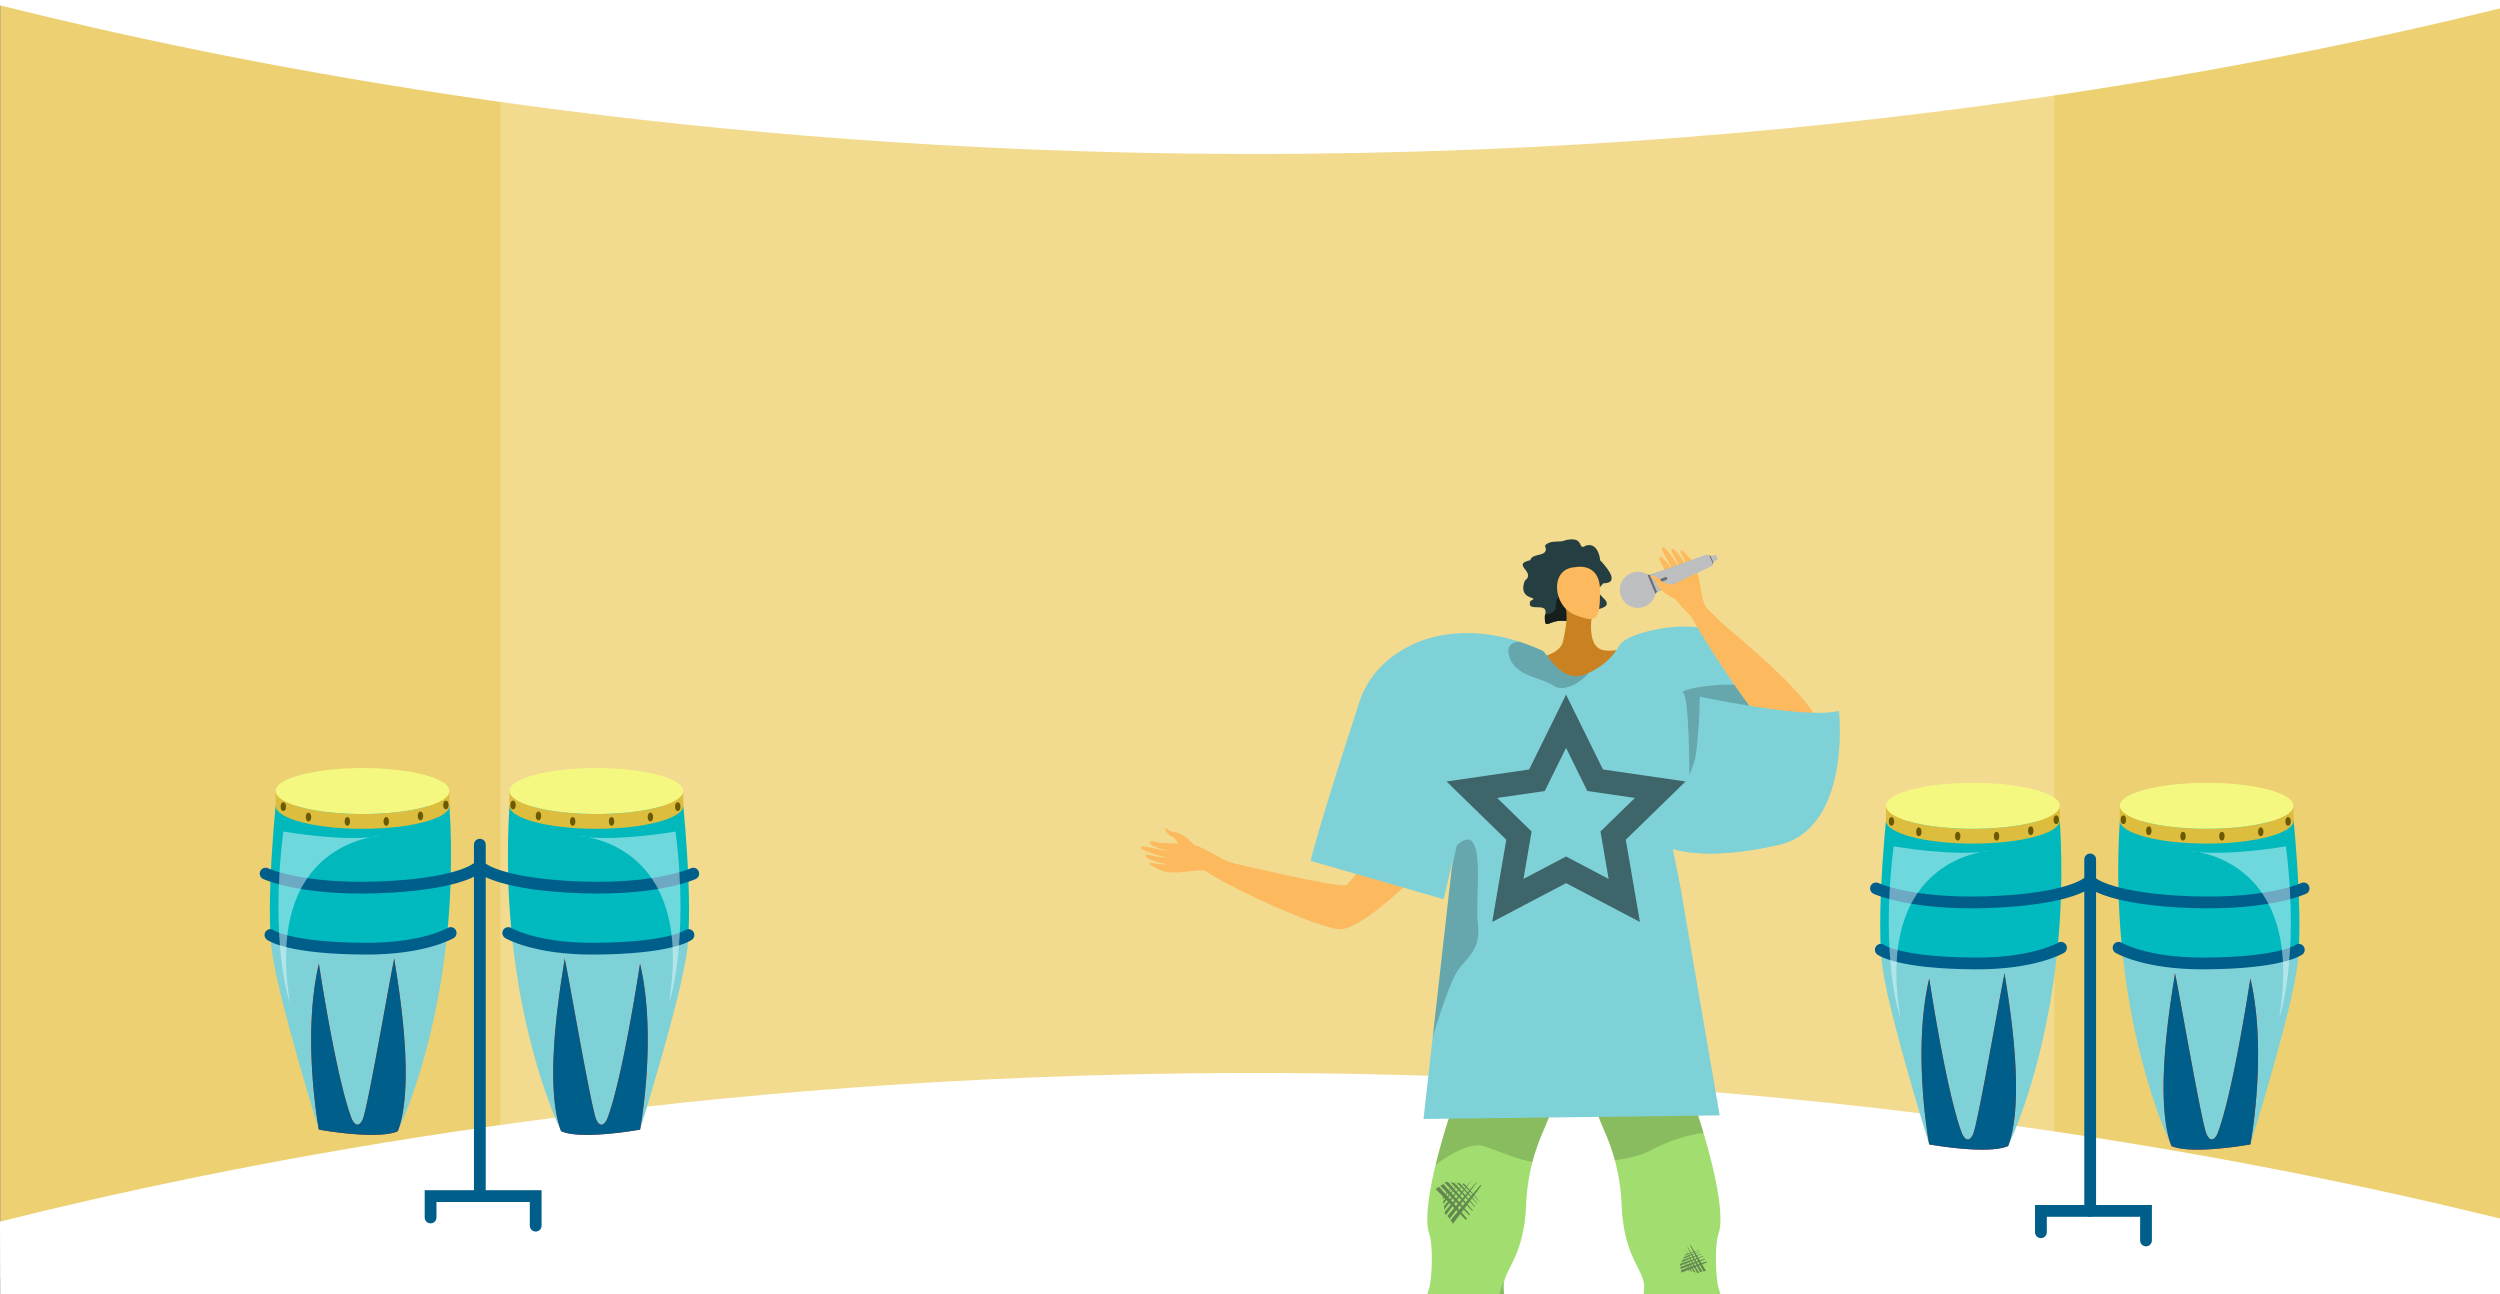 <svg xmlns="http://www.w3.org/2000/svg" xmlns:xlink="http://www.w3.org/1999/xlink" width="1366" height="707.29" viewBox="0 0 1366 707.29"><rect x="0" y="0" width="1366" height="707.29" fill="#808080" stroke="none"/><defs><style>.a,.ad,.o{fill:none;}.b{clip-path:url(#a);}.c{fill:#f7d45e;}.d{fill:#ffe182;}.e{fill:#c2c2c2;}.e,.p{opacity:0.2;}.f{fill:#fff;}.g{fill:#fcb95d;}.g,.h,.i,.j,.k,.l,.m,.n,.o,.p,.t,.u{fill-rule:evenodd;}.h{fill:#a1dd6f;}.i,.s{opacity:0.15;}.j{fill:#243e41;}.k{fill:#171f1c;}.l{fill:#c98121;}.m{fill:#f7805c;}.ab,.n{fill:#7fd1d8;}.o{stroke:#3e6569;stroke-width:12.871px;}.ad,.o{stroke-miterlimit:10;}.q{opacity:0.5;}.r{fill:#243330;}.t,.v{fill:#d1d3d4;}.u{fill:#36a5ad;}.w{fill:#bcbec0;}.x{fill:#6d6e71;}.y{fill:#e6e7e8;}.z{fill:#01b8bc;}.aa{fill:#01babf;}.ac{fill:#e5291e;}.ad{stroke:#005e8b;stroke-linecap:round;stroke-width:6.431px;}.ae{fill:#dcbd3e;}.af{fill:#f5f880;}.ag{fill:#005e8b;}.ah{fill:#e9feff;opacity:0.47;}.ai{fill:#6b5a00;}</style><clipPath id="a"><rect class="a" width="1366" height="707.29"/></clipPath></defs><g class="b"><path class="c" d="M1366-40.651V717.813l-242.228-67.586-32.991-6.263,1.636-558.092,29.006-38.07Z"/><path class="c" d="M316.3,67.619,300.245,623.99.2,698.388V-51.665L299.045,41.906Z"/><path class="d" d="M697.978,31.219H273.37V648.6h849.165V31.219Z"/><path class="e" d="M1122.535,47.4V31.219H273.37v2.648L.2-51.665V698.388L273.37,630.654V648.6h841.85l8.552,1.623L1366,717.813V-40.651Z"/><path class="f" d="M0,2.928C121.657,33.308,335.7,76.816,615,83.3c352.972,8.194,622.429-47.1,751-78.7V-57.852H0Z"/><path class="f" d="M0,667.477C121.657,637.1,335.7,593.589,615,587.1c352.972-8.194,622.429,47.1,751,78.7v48.779L.2,717.421Z"/><path class="g" d="M769.971,481.977c-.957.664-26.6,25.922-37.775,25.745s-64.028-24-75.742-33.519c0,0,15.551-2.088,16.6-2.444s57.434,13.551,62.575,11.9c1.754-.563,10.5-16.241,28.118-22.919S769.971,481.977,769.971,481.977Z"/><path class="g" d="M668.168,469.52c-1.071-.38-12.511-8.007-18.576-8.369s-15.107-.189-18.265-1.114c-3.715-1.089-4.575.757-.277,2.519,2.794,1.145,8.494,2.846,9.742,2.842.6,0-3.354-.443-7.67-1.306-4.59-.918-9.579-2.233-9.768-1.222-.368,1.96,12.888,5.61,15.207,5.794a47.392,47.392,0,0,1-6.116-.582c-2.767-.453-5.958-1.483-6.55-.747-.934,1.159,6.126,4.142,11.894,4.814.108.223-1.73.68-8.539-.685-.684-.137-2.4.321-.131,1.467,4.77,2.413,6.677,3.885,13.457,3.781,6.612-.1,13.839-2.168,18.661-.46Z"/><path class="g" d="M652.53,461.727s-5.355-6.346-11.135-7.13c-3.436-.465-3.4-1.529-3.989-1.814-1.969-.944.062,3.376,3,4.354,2.389.8,3.886,5.688,5.341,6.665s5.762,2.68,6.794,1.94S652.53,461.727,652.53,461.727Z"/><path class="g" d="M668.168,469.52s2.459,1.534,10.87,3.4-3.9,4.573-3.9,4.573l-16.215-3.389Z"/><path class="g" d="M917.787,770.2s-1.16,16.283-2.9,21.57,11.055,3.643,11.62,3.843,10.465-6.326,10.465-6.326-6.338-1.929-4.265-22.071S917.787,770.2,917.787,770.2Z"/><path class="g" d="M806.032,771.514s1.16,16.282,2.9,21.569-11.056,3.643-11.62,3.844-10.466-6.326-10.466-6.326,6.339-1.929,4.266-22.071S806.032,771.514,806.032,771.514Z"/><path class="h" d="M847.408,606.924c-1.317,6.172-6.468,14.169-10.068,27.894a113.672,113.672,0,0,0-3.5,23.97c-1.134,25.667-10.1,33.354-11.942,41.407a12.3,12.3,0,0,0-.289,3.854c2.008,23.378-9.237,69.21-9.237,69.21s-2.4.2-5.806.317c-8.137.268-22.067-.014-23.208-4.932-1.628-6.982-7.955-24.561-7.955-34.256s4.192-26.71,5.559-30.839,2.262-22.877,0-29.338c-2.578-7.377-.162-22.758,3.467-37.793,4.206-17.417,10.054-34.362,11.682-37.829,0,0,29.162-12.52,35.411-10.11S849.353,597.814,847.408,606.924Z"/><path class="h" d="M944.526,734.388c0,9.7-6.327,27.274-7.955,34.256s-29.014,4.615-29.014,4.615-11.245-45.832-9.237-69.21c.853-9.955-10.913-15.6-12.231-45.261a112.923,112.923,0,0,0-3.748-24.921c-3.587-13.147-8.526-20.919-9.815-26.943-1.945-9.11,9.632-16.029,15.881-18.445s35.412,10.11,35.412,10.11a210.894,210.894,0,0,1,6.947,20.383c5.615,18.784,11.815,44.9,8.2,55.239-2.262,6.461-1.367,25.216,0,29.338S944.526,724.693,944.526,734.388Z"/><path class="i" d="M847.408,606.924c-1.317,6.172-6.468,14.169-10.068,27.894-7.2-.93-16.515-5.052-25.823-8.356-7.792-2.762-19.171,4.15-27.083,9.956,4.206-17.417,10.054-34.362,11.682-37.829,0,0,29.162-12.52,35.411-10.11S849.353,597.814,847.408,606.924Z"/><path class="i" d="M930.766,618.972a87.42,87.42,0,0,0-28.564,9.477c-5.946,3.128-12.872,4.692-19.861,5.418-3.587-13.147-8.526-20.919-9.815-26.943-1.945-9.11,9.632-16.029,15.881-18.445s35.412,10.11,35.412,10.11A210.894,210.894,0,0,1,930.766,618.972Z"/><path class="j" d="M875.983,318.7c-3.7,4.836-4.716,2.945,1.317,9.361,2.718,4.166-3.734,4.226-8.319,6.428a8.765,8.765,0,0,0-2.6,1.772c-2.274,1.963-6.811,2.382-11.12,3.016-9.169-1.1-11.4,6.177-11.133-3.016.036-.12.084-.24.108-.359,2.251-7.769-10.641-.647-8.008-7.554,6.021-2.729-7.374.264-3.016-11.12,6.416-4.788-7.841-8.75,3.016-11.132.706-4.274,10.8-1.425,7.9-7.9,2.9-3.483,8.368-1.484,11.133-3.016,11.048-2.49,6.416,5.925,11.12,3.016,6.237-2.107,7.865,5.938,7.913,7.9C877.875,309.949,885.524,318.7,875.983,318.7Z"/><path class="k" d="M868.981,334.488a8.765,8.765,0,0,0-2.6,1.772c-2.274,1.963-6.811,2.382-11.12,3.016-9.169-1.1-11.4,6.177-11.133-3.016.036-.12.084-.24.108-.359,3.005-.563,5.759-1.66,5.758-4.034,0-10.72,12.7-11.93,12.7-11.93s3.451,7.285,3.666,8.075C866.467,328.419,867.7,331.448,868.981,334.488Z"/><path class="l" d="M823.213,361.875s28.362-.4,30.793-11.345,2.836-16.907,0-23.242,16.206,7.035,16.206,7.035-2.026,8.509,0,14.992,6.483,6.613,13.371,5.94,0,21.206,0,21.206-24.674,2.676-26.518,3.566-27.37.325-28.585,0S823.213,361.875,823.213,361.875Z"/><path class="m" d="M814.666,531.893c1.153.087,6.648-2.227,15.436,3.348s17.772,14.288,24.421,12.948,2.2-8.92-1.651-10.584c-3.463-1.5-10-3.447-8.585-5.932s4.5-2.2,7.607.009,5.588.081,4.522-1.159-8.773-5.663-10.632-6.036c-1.375-.275-7.625,1.608-10.907.814s-16.326-5.12-16.326-5.12Z"/><path class="g" d="M860.488,309.929s13.776-3.231,13.776,12.81-1.621,18.068-13.776,13.206S846.712,310.656,860.488,309.929Z"/><path class="n" d="M928.814,491.784l-.7-.959A10.411,10.411,0,0,1,928.814,491.784Z"/><path class="n" d="M913.934,463.749l4.706,23.673,5.242,30.48,15.754,91.552L777.8,611.412l5.051-44.789,2.727-24.181,1.867-16.508,5.869-52.039.437-3.854-4.939,21.306-72.683-20.985s3.988-17.682,26.9-87.491c8.476-25.843,42.387-46.649,87.078-32.255a117.2,117.2,0,0,1,12.767,4.96c2.2,1,10.6,18.9,24.2,12.6.289-.134.577-.268.859-.409,12.415-5.989,15.254-12.823,17.29-15.627,0-.007.007-.014.014-.021.071-.085.134-.169.2-.254,1.43-1.8,4.911-3.713,9.673-5.333,8.582-2.924,21.349-5.066,32.361-3.784,5.595.641,10.738,2.163,14.655,4.911,10.964,7.7,21.123,21.327,27.331,39.942q.57,1.7,1.092,3.452c.176.543.352,1.092.535,1.642,1.571,4.847,3.164,9.815,4.749,14.817,1.62,5.115,3.227,10.266,4.8,15.374,3.1,10.047,6.074,19.9,8.7,28.936a35.019,35.019,0,0,1-17.629,9.815C931.548,470.794,913.934,463.749,913.934,463.749Z"/><path class="o" d="M855.688,394.1l15.9,32.225,35.562,5.168-25.733,25.084L887.5,492l-31.808-16.722L823.881,492l6.075-35.419L804.222,431.5l35.562-5.168Z"/><path class="p" d="M797.264,529.231c-4.4,5.5-11.153,26.626-14.416,37.392l10.463-92.728,2.713-12.056c16.91-15.169,9.7,29.1,11.435,42.528S803.232,521.77,797.264,529.231Z"/><path class="p" d="M867.932,367.765c-4.023,5.214-13.436,10.576-18.84,7.039-7.976-5.214-22.236-5.221-24.723-17.4-.987-4.819,1.895-6.51,5.735-6.785a117.2,117.2,0,0,1,12.767,4.96c2.2,1,10.6,18.9,24.2,12.6C867.362,368.04,867.65,367.906,867.932,367.765Z"/><path class="m" d="M928.814,491.784l-.7-.959A10.411,10.411,0,0,1,928.814,491.784Z"/><g class="q"><path class="r" d="M808.908,647.5l-.614.72-5.868,6.883-9.823,11.52q.408.606.776,1.253c.158.278.309.56.457.843l8.428-11.288,7.161-9.632Z"/><path class="r" d="M806.538,646.069l-2.217,2.6-4.685,5.493-8.782,10.295a14.97,14.97,0,0,1,1.255,1.474l7.4-9.909,6.415-8.627.864-1.17Z"/><path class="r" d="M790.128,663.763c2.64-3.531,13.015-17.415,14.215-19.123l-.019-.013L789.5,662.005l.01,1.244Q789.825,663.5,790.128,663.763Z"/><path class="r" d="M801.027,644.914c-.244.435-11.926,16.051-11.926,16.051l-.019-2.056Z"/><path class="r" d="M798.092,645.141c-.2.347-9.524,12.818-9.524,12.818l-.018-1.641Z"/><path class="r" d="M795.974,645.08c-.155.277-7.609,10.239-7.609,10.239l-.016-1.31Z"/><path class="r" d="M801.55,665.824l-15.228-17.366q-.948.621-1.922,1.2c4.43,4.539,10.943,11.208,16.574,16.957Q801.26,666.22,801.55,665.824Z"/><path class="r" d="M803.2,663.551l-14.625-16.679q-.761.574-1.548,1.111c3.72,3.811,10.423,10.677,15.766,16.128C802.932,663.925,803.067,663.738,803.2,663.551Z"/><path class="r" d="M804.775,661.358l-13.451-15.34-1.284-.315q-.33.279-.666.547c2.566,2.63,10,10.246,15.135,15.483Z"/><path class="r" d="M806.139,659.382,794.8,646.449l-2.29-.563s8.465,8.679,13.453,13.76C806.02,659.558,806.079,659.47,806.139,659.382Z"/><path class="r" d="M807.326,657.565l-9.6-10.949-1.831-.449s7.441,7.629,11.319,11.575C807.251,657.683,807.289,657.624,807.326,657.565Z"/><path class="r" d="M808.372,656.248l-8.054-9.185-1.465-.359s6.458,6.621,9.425,9.636C808.309,656.309,808.34,656.278,808.372,656.248Z"/></g><g class="q"><path class="r" d="M923.428,680.476l.273.535,2.61,5.113,4.367,8.559c.3-.061.61-.112.923-.151q.3-.036.6-.063l-4.57-7.684-3.907-6.539C923.629,680.323,923.529,680.4,923.428,680.476Z"/><path class="r" d="M922.011,681.517l.986,1.932,2.082,4.082,3.9,7.65a9.538,9.538,0,0,1,1.169-.377l-4.011-6.746-3.5-5.858q-.254-.42-.476-.791Z"/><path class="r" d="M928.4,695.438c-1.429-2.406-7.048-11.863-7.758-12.981l-.011.008,6.585,12.916.732.3Q928.167,695.551,928.4,695.438Z"/><path class="r" d="M919.995,684.467c.2.249,6.512,10.893,6.512,10.893l-1.21-.488Z"/><path class="r" d="M919.414,686.243c.157.2,5.2,8.7,5.2,8.7l-.966-.388Z"/><path class="r" d="M918.864,687.47c.125.159,4.154,6.95,4.154,6.95l-.772-.309Z"/><path class="r" d="M932.381,689.242,918.5,693.95q.133.707.239,1.42c3.737-1.495,9.23-3.693,13.969-5.6Q932.544,689.508,932.381,689.242Z"/><path class="r" d="M931.45,687.721l-13.333,4.521c.1.391.193.783.276,1.178,3.138-1.255,8.792-3.517,13.287-5.324Z"/><path class="r" d="M930.547,686.266l-12.263,4.159-.5.676c.056.174.108.348.159.523,2.165-.865,8.437-3.372,12.756-5.111Z"/><path class="r" d="M929.719,684.986l-10.338,3.506-.887,1.206s7.146-2.853,11.337-4.543C929.794,685.1,929.756,685.043,929.719,684.986Z"/><path class="r" d="M928.943,683.849l-8.753,2.968-.708.964s6.281-2.508,9.537-3.823Z"/><path class="r" d="M928.424,682.915l-7.342,2.491-.567.771s5.452-2.177,7.941-3.184C928.445,682.967,928.434,682.941,928.424,682.915Z"/></g><path class="s" d="M821.614,704.049c2.008,23.378-9.237,69.21-9.237,69.21s-2.4.2-5.806.317c.05-.486-5.776-.44-5.451-.894,13.428-18.775,15.417-52.719,17.282-61.422.43-2.005,1.486-8.106,3.5-11.065A12.3,12.3,0,0,0,821.614,704.049Z"/><path class="t" d="M971.828,808.184c-6,.8-18.15-.112-26.985-.605h-.007c-.282-.022-.542-.036-.81-.05-4.608-.246-8.187-.359-9.286-.007-.12.042-.268.078-.444.12-.437.106-1.043.225-1.783.338-6.665,1.036-23.878,2.065-24.089-3.107a12.677,12.677,0,0,1,.282-2.966c.042-.212.084-.423.141-.634.007-.014.007-.021.014-.036.063-.281.134-.57.218-.859.007-.007.007-.007.007-.014,1.522-5.341,5.207-10.984,6.024-10.5,10.935,6.51,21.631-1.191,23.836-2.945.275-.219.416-.346.416-.346s.415.029,1.2.106c.43.049.98.113,1.628.19.352.043.733.092,1.148.148.141.021.282.035.423.064q.507.063,1.078.148c.183.028.367.056.564.091h.007q1.554.243,3.466.6c.8.148,1.628.31,2.509.493,1.324.268,2.747.585,4.255.937.141.043.289.092.43.141.754.233,1.494.493,2.219.761a46.2,46.2,0,0,1,6.94,3.227l.007.007C975.471,799.342,979.233,807.2,971.828,808.184Z"/><path class="u" d="M965.24,793.487a14.356,14.356,0,0,0-10.293,10.463s-4.707-.867-10.04-1.649c-.458-.063-.93-.126-1.4-.19-.852-.12-1.719-.239-2.578-.345-.74-.092-1.473-.176-2.184-.254-3.96-.423-7.384-.578-8.5-.049-3.015,1.423-21.743,4.981-21.538.444a2.223,2.223,0,0,1,.141-.634c.007-.014.007-.021.014-.036a5.3,5.3,0,0,0,.218-.859c.007-.007.007-.007.007-.014,1.522-5.341,5.207-10.984,6.024-10.5,10.935,6.51,21.631-1.191,23.836-2.945.275-.219.416-.346.416-.346s.415.029,1.2.106c.43.049.98.113,1.628.19.352.043.733.092,1.148.148.141.021.282.035.423.064q.507.063,1.078.148c.183.028.367.056.564.091h.007q1.554.243,3.466.6c.8.148,1.628.31,2.509.493,1.324.268,2.747.585,4.255.937.141.043.289.092.43.141.754.233,1.494.493,2.219.761a46.2,46.2,0,0,1,6.94,3.227Z"/><path class="v" d="M944.843,787.231c-.2.19-.493.465-.845.824a20.938,20.938,0,0,0-3.312,4.234,9.926,9.926,0,0,0-.768,1.649c-.077.219-.141.444-.2.669l-2.05-.5a10.736,10.736,0,0,1,1.071-2.663v-.007a15.767,15.767,0,0,1,.993-1.585,23.45,23.45,0,0,1,2.459-2.981c.352.043.733.092,1.148.148.141.021.282.035.423.064Q944.272,787.146,944.843,787.231Z"/><path class="v" d="M951.389,788.414c-1.177,1.106-4.2,4.192-4.925,7.194l-2.058-.5c.684-2.819,2.91-5.545,4.474-7.187C949.676,788.069,950.508,788.231,951.389,788.414Z"/><path class="v" d="M958.293,790.253c-1.374,1.367-3.8,4.073-4.438,6.722l-2.051-.5c.648-2.706,2.727-5.327,4.27-6.983C956.828,789.725,957.568,789.985,958.293,790.253Z"/><path class="w" d="M940.926,801.766a8.718,8.718,0,0,1-1.663,1.071,12.075,12.075,0,0,0-4.967,4.805c-1.247,2.17-1.635,4.354-1.2,5.5l-1.318.5c-.521-1.367-.267-3.495.733-5.665a13.623,13.623,0,0,1,6.116-6.4c.035-.021.077-.043.113-.064,3.508-1.825,2.931-3.917,1.176-7.574-.1-.211-.2-.43-.317-.655-.2-.4-.394-.81-.585-1.219-.1-.211-.19-.423-.274-.627a4.972,4.972,0,0,1-.212-3.8,3.256,3.256,0,0,1,.416-.711c.275-.219.416-.346.416-.346s.415.029,1.2.106l.191.557a1.787,1.787,0,0,0-.944.965,2.826,2.826,0,0,0-.078,1.649,6.963,6.963,0,0,0,.55,1.613q.2.412.4.824c.064.127.12.254.183.374C942.441,795.883,944.061,799.2,940.926,801.766Z"/><path class="w" d="M948.556,794.861a26.448,26.448,0,0,1-1.8,3.572,19.078,19.078,0,0,0-1.853,3.868,6.079,6.079,0,0,0,.556,4.939l-.62.339h-.007l-.613.331c-.07-.127-.134-.254-.2-.381a7.337,7.337,0,0,1-.522-5.418,19.5,19.5,0,0,1,2.03-4.375,24.111,24.111,0,0,0,1.705-3.375,3.8,3.8,0,0,0,.239-1.17,4.316,4.316,0,0,0-.824-2.607A9.88,9.88,0,0,0,944,788.055c-.339-.226-.557-.352-.571-.359l.338-.613q.507.063,1.078.148c.183.028.367.056.564.091h.007a11.376,11.376,0,0,1,2.149,2.086,6.8,6.8,0,0,1,1.092,2.029A5.048,5.048,0,0,1,948.556,794.861Z"/><path class="t" d="M752.619,810.595c6,.8,18.149-.113,26.985-.606h.007c.282-.021.542-.035.81-.049,4.608-.247,8.187-.36,9.286-.007.12.042.268.077.444.12.437.105,1.043.225,1.783.338,6.665,1.035,23.878,2.064,24.089-3.107a12.741,12.741,0,0,0-.282-2.967c-.042-.211-.084-.422-.141-.634-.007-.014-.007-.021-.014-.035-.063-.282-.134-.571-.218-.86-.007-.007-.007-.007-.007-.014-1.522-5.34-5.207-10.984-6.024-10.5-10.935,6.51-21.631-1.19-23.836-2.945-.275-.218-.416-.345-.416-.345s-.415.028-1.2.106c-.43.049-.98.112-1.628.19-.352.042-.733.091-1.148.148-.141.021-.282.035-.423.063-.338.042-.7.092-1.078.148-.183.028-.367.057-.564.092h-.007c-1.036.162-2.191.359-3.466.6-.8.148-1.628.31-2.509.493-1.324.268-2.747.585-4.255.937-.141.042-.289.092-.43.141-.754.232-1.494.493-2.219.761a46.19,46.19,0,0,0-6.94,3.227l-.008.007C748.976,801.753,745.214,809.609,752.619,810.595Z"/><path class="u" d="M759.206,795.9A14.356,14.356,0,0,1,769.5,806.361s4.707-.867,10.04-1.649c.458-.064.93-.127,1.4-.19.853-.12,1.72-.24,2.579-.346.74-.091,1.473-.176,2.184-.253,3.96-.423,7.384-.578,8.5-.05,3.016,1.424,21.743,4.982,21.539.444a2.239,2.239,0,0,0-.141-.634c-.007-.014-.007-.021-.014-.035a5.238,5.238,0,0,1-.218-.86c-.007-.007-.007-.007-.007-.014-1.522-5.34-5.207-10.984-6.024-10.5-10.935,6.51-21.631-1.19-23.836-2.945-.275-.218-.416-.345-.416-.345s-.415.028-1.2.106c-.43.049-.98.112-1.628.19-.352.042-.733.091-1.148.148-.141.021-.282.035-.423.063-.338.042-.7.092-1.078.148-.183.028-.367.057-.564.092h-.007c-1.036.162-2.191.359-3.466.6-.8.148-1.628.31-2.509.493-1.324.268-2.747.585-4.255.937-.141.042-.289.092-.43.141-.754.232-1.494.493-2.219.761a46.19,46.19,0,0,0-6.94,3.227Z"/><path class="v" d="M779.6,789.641c.2.19.493.465.845.825a20.936,20.936,0,0,1,3.312,4.234,9.972,9.972,0,0,1,.768,1.649c.077.218.141.444.2.669l2.05-.5a10.759,10.759,0,0,0-1.071-2.664v-.007a15.889,15.889,0,0,0-.993-1.585,23.5,23.5,0,0,0-2.459-2.98c-.352.042-.733.091-1.148.148-.141.021-.282.035-.423.063C780.344,789.535,779.984,789.585,779.6,789.641Z"/><path class="v" d="M773.058,790.825c1.177,1.106,4.2,4.192,4.925,7.194l2.058-.5c-.684-2.818-2.91-5.545-4.474-7.186C774.77,790.48,773.939,790.642,773.058,790.825Z"/><path class="v" d="M766.154,792.664c1.373,1.367,3.8,4.072,4.438,6.721l2.051-.5c-.649-2.705-2.727-5.326-4.27-6.982C767.619,792.135,766.879,792.4,766.154,792.664Z"/><path class="p" d="M923.093,424.293s0-43.683-3.523-45.8,38.751-9.864,45.093,2.114,0,40.16-2.819,39.456S923.093,424.293,923.093,424.293Z"/><path class="g" d="M927.788,339.917c-.69-.911-11.634-9.554-13.753-15.25s-4.563-14.4-6.4-17.146c-2.165-3.226-.567-4.609,2.441-1.027,1.954,2.328,5.307,7.269,5.664,8.466.173.579-1.414-3.076-3.528-6.947-2.247-4.115-5.008-8.494-4.051-8.98,1.855-.944,9.346,10.64,10.2,12.8a45.422,45.422,0,0,0-2.353-5.678c-1.255-2.512-3.209-5.254-2.644-6.044.889-1.244,5.918,4.611,8.26,9.929.255.036.181-1.862-3.157-7.966-.335-.614-.373-2.392,1.43-.569,3.8,3.836,5.82,5.216,7.68,11.737,1.813,6.36,1.859,13.816,4.677,18.748Z"/><path class="x" d="M900.161,313.979l1.378.173,32.342-10.637.928.261,1.4,3.375-.539,1.3-30.294,14.944-.85,1.1s-3.772-.821-3.99-.73S900.161,313.979,900.161,313.979Z"/><path class="w" d="M935.611,307.318l-1.343-3.236a1.7,1.7,0,0,0-2.144-.946l-30.585,11.016,3.838,9.242,29.391-13.89A1.7,1.7,0,0,0,935.611,307.318Z"/><path class="w" d="M938.635,305.5l-.944-2.274-2.882.551,1.4,3.375Z"/><path class="w" d="M885.913,326.165l-.075-.182a9.7,9.7,0,0,1,5.241-12.684l.181-.075a9.691,9.691,0,0,1,8.9.755l4.366,10.513a9.692,9.692,0,0,1-5.748,6.838l-.181.075A9.705,9.705,0,0,1,885.913,326.165Z"/><rect class="y" width="4.313" height="1.735" rx="0.859" transform="matrix(0.924, -0.384, 0.384, 0.924, 906.673, 316.605)"/><rect class="x" width="4.313" height="1.735" rx="0.859" transform="matrix(0.924, -0.384, 0.384, 0.924, 906.673, 316.605)"/><path class="g" d="M991.845,390.979c-13.018-20.478-47.049-46.187-56.356-55.534a26.6,26.6,0,0,1-11.208,1.8l.573.76c5.27,10.262,21.974,35.726,33.388,50.92,6.706,2.04,16.551,4.969,17.542,4.817,1.513-.231-.129,11.791.113,13.135.165.9-4.309,15.987-7.368,24.411C978.985,424.7,1003.386,409.112,991.845,390.979Z"/><path class="n" d="M989.337,451.82a35.019,35.019,0,0,1-17.629,9.815c-40.16,9.159-57.774,2.114-57.774,2.114l4.706,23.673-23.73-8.173s29.592-52.138,31.706-66.934a262.431,262.431,0,0,0,2.114-31.705s12.167,2.607,27.055,5c4.4.712,9.04,1.4,13.669,1.994,7.5.965,14.965,1.691,21.383,1.86,5.771.155,10.682-.134,13.986-1.1C1004.823,388.36,1009.529,431.17,989.337,451.82Z"/><path class="g" d="M915.463,327.3s-7.9-3.206-10.359-8.5c-1.461-3.148-2.513-2.787-2.97-3.269-1.515-1.6,3.4-.962,5.226,1.557,1.487,2.046,6.816,2,8.215,3.1s4.351,4.7,3.909,5.917S915.463,327.3,915.463,327.3Z"/><path class="g" d="M932.252,331.994l7.137,7.094-13.518.829s.347-.857-4.1-5.522,3.975-5.053,3.975-5.053Z"/></g><path class="z" d="M246.246,480.281c-10.59,3.729-25.037,5.766-25.037,5.766-43.365,2.315-64.093-2.53-73.353-6.3.836-20.75,2.765-39.442,2.765-39.442h94.96C246.46,454.279,246.631,467.634,246.246,480.281Z"/><path class="aa" d="M246.246,480.281c-.3,10.782-1.008,21.05-1.994,30.76a165.786,165.786,0,0,1-23.043,5.1c-43.493,2.293-64.2-2.573-73.439-6.345-.493-9.218-.343-19.893.086-30.053,9.26,3.772,29.988,8.617,73.353,6.3C221.209,486.047,235.656,484.01,246.246,480.281Z"/><path class="ab" d="M217.393,617.962c10.654-27.909-2.015-91.895-1.865-93.631.815-9.389-14.362,81.22-17.427,87.5s-5.9-.45-5.9-.45c-8.531-21.993-17.963-84.8-17.963-84.8-9.282,39.527-.386,88.529-.022,90.565-.749-2.443-22.014-70.844-25.551-96.846-.428-3.172-.729-6.709-.9-10.5,9.239,3.772,29.946,8.638,73.439,6.345a165.786,165.786,0,0,0,23.043-5.1C237.736,575.326,218.679,615.326,217.393,617.962Z"/><path class="ac" d="M217.457,617.812c-.021.043-.042.107-.064.15s-.043.107-.064.15c-10.975,4.823-41.692-.643-43.043-.879l-.043-.021a.164.164,0,0,0-.022-.065,1.13,1.13,0,0,0-.042-.193c-.686-3.858-9.025-51.659.064-90.372,0,0,9.432,62.806,17.963,84.8,0,0,2.83,6.731,5.9.45s18.242-96.889,17.427-87.5C215.378,526.067,228,589.838,217.457,617.812Z"/><line class="ad" y2="192.024" transform="translate(262.187 461.529)"/><path class="ad" d="M235.267,665.218V653.553H292.7V669.7"/><path class="ae" d="M150.621,432.222V440.3c0,6.924,21.264,12.562,47.48,12.562,26.237,0,47.48-5.638,47.48-12.562v-8.081Zm47.48,12.561c-14.566,0-27.591-1.739-36.3-4.48h72.606C225.7,443.044,212.683,444.783,198.1,444.783Z"/><path class="af" d="M245.581,432.222c0,1.415-.9,2.787-2.529,4.03-6.367,4.973-24.073,8.531-44.951,8.531-20.857,0-38.584-3.558-44.951-8.531-1.629-1.243-2.529-2.615-2.529-4.03,0-6.945,21.264-12.562,47.48-12.562C224.338,419.66,245.581,425.277,245.581,432.222Z"/><path class="ag" d="M217.457,617.812c-.021.043-.042.107-.064.15s-.043.107-.064.15c-10.975,4.823-41.692-.643-43.043-.879l-.043-.021a.164.164,0,0,0-.022-.065,1.13,1.13,0,0,0-.042-.193c-.686-3.858-9.025-51.659.064-90.372,0,0,9.432,62.806,17.963,84.8,0,0,2.83,6.731,5.9.45s18.242-96.889,17.427-87.5C215.378,526.067,228,589.838,217.457,617.812Z"/><path class="ad" d="M145.146,477.345s19.022,8.986,61.408,7.514c43.07-1.495,53.539-10.169,53.539-10.169"/><path class="ad" d="M147.77,510.881s9.493,7.289,51.9,7.478c32,.142,46.572-8.561,46.572-8.561"/><path class="ah" d="M158.4,547.671c.287,1.771-11.366-31.107-3.589-93.32,0,0,34.1,5.982,53.24,2.392C208.049,456.743,144.041,459.136,158.4,547.671Z"/><ellipse class="ai" cx="1.483" cy="2.393" rx="1.483" ry="2.393" transform="translate(153.313 438.349)"/><ellipse class="ai" cx="1.483" cy="2.393" rx="1.483" ry="2.393" transform="translate(167.084 444.032)"/><ellipse class="ai" cx="1.483" cy="2.393" rx="1.483" ry="2.393" transform="translate(188.321 446.424)"/><ellipse class="ai" cx="1.483" cy="2.393" rx="1.483" ry="2.393" transform="translate(209.557 446.424)"/><ellipse class="ai" cx="1.483" cy="2.393" rx="1.483" ry="2.393" transform="translate(228.251 443.433)"/><ellipse class="ai" cx="1.483" cy="2.393" rx="1.483" ry="2.393" transform="translate(242.159 437.451)"/><path class="z" d="M277.708,480.281c10.589,3.729,25.037,5.766,25.037,5.766,43.365,2.315,64.093-2.53,73.353-6.3-.836-20.75-2.765-39.442-2.765-39.442h-94.96C277.494,454.279,277.323,467.634,277.708,480.281Z"/><path class="aa" d="M277.708,480.281c.3,10.782,1.008,21.05,1.994,30.76a165.786,165.786,0,0,0,23.043,5.1c43.493,2.293,64.2-2.573,73.439-6.345.493-9.218.343-19.893-.086-30.053-9.26,3.772-29.988,8.617-73.353,6.3C302.745,486.047,288.3,484.01,277.708,480.281Z"/><path class="ab" d="M306.561,617.962c-10.654-27.909,2.015-91.895,1.865-93.631-.815-9.389,14.362,81.22,17.427,87.5s5.895-.45,5.895-.45c8.531-21.993,17.963-84.8,17.963-84.8,9.281,39.527.386,88.529.021,90.565.75-2.443,22.015-70.844,25.552-96.846.428-3.172.729-6.709.9-10.5-9.239,3.772-29.946,8.638-73.439,6.345a165.786,165.786,0,0,1-23.043-5.1C286.218,575.326,305.275,615.326,306.561,617.962Z"/><path class="ac" d="M306.5,617.812c.021.043.042.107.064.15s.043.107.064.15c10.975,4.823,41.692-.643,43.043-.879l.043-.021a.17.17,0,0,1,.021-.065,1.156,1.156,0,0,1,.043-.193c.686-3.858,9.025-51.659-.064-90.372,0,0-9.432,62.806-17.963,84.8,0,0-2.83,6.731-5.895.45s-18.242-96.889-17.427-87.5C308.576,526.067,295.95,589.838,306.5,617.812Z"/><path class="ae" d="M278.373,432.222V440.3c0,6.924,21.243,12.562,47.48,12.562,26.216,0,47.48-5.638,47.48-12.562v-8.081Zm11.175,8.081h72.606c-8.71,2.741-21.735,4.48-36.3,4.48C311.271,444.783,298.252,443.044,289.548,440.3Z"/><path class="af" d="M278.373,432.222c0,1.415.9,2.787,2.529,4.03,6.367,4.973,24.072,8.531,44.951,8.531,20.857,0,38.584-3.558,44.951-8.531,1.628-1.243,2.529-2.615,2.529-4.03,0-6.945-21.264-12.562-47.48-12.562C299.616,419.66,278.373,425.277,278.373,432.222Z"/><path class="ag" d="M306.5,617.812c.021.043.042.107.064.15s.043.107.064.15c10.975,4.823,41.692-.643,43.043-.879l.043-.021a.17.17,0,0,1,.021-.065,1.156,1.156,0,0,1,.043-.193c.686-3.858,9.025-51.659-.064-90.372,0,0-9.432,62.806-17.963,84.8,0,0-2.83,6.731-5.895.45s-18.242-96.889-17.427-87.5C308.576,526.067,295.95,589.838,306.5,617.812Z"/><path class="ad" d="M378.808,477.345s-19.022,8.986-61.408,7.514c-43.07-1.495-53.539-10.169-53.539-10.169"/><path class="ad" d="M376.184,510.881s-9.493,7.289-51.9,7.478c-32,.142-46.572-8.561-46.572-8.561"/><path class="ah" d="M365.556,547.671c-.287,1.771,11.366-31.107,3.589-93.32,0,0-34.1,5.982-53.24,2.392C315.9,456.743,379.913,459.136,365.556,547.671Z"/><ellipse class="ai" cx="1.483" cy="2.393" rx="1.483" ry="2.393" transform="translate(368.858 438.349)"/><ellipse class="ai" cx="1.483" cy="2.393" rx="1.483" ry="2.393" transform="translate(353.903 444.032)"/><ellipse class="ai" cx="1.483" cy="2.393" rx="1.483" ry="2.393" transform="translate(332.667 446.424)"/><ellipse class="ai" cx="1.483" cy="2.393" rx="1.483" ry="2.393" transform="translate(311.431 446.424)"/><ellipse class="ai" cx="1.483" cy="2.393" rx="1.483" ry="2.393" transform="translate(292.737 443.433)"/><ellipse class="ai" cx="1.483" cy="2.393" rx="1.483" ry="2.393" transform="translate(278.828 437.451)"/><path class="z" d="M1126.133,488.357c-10.589,3.729-25.037,5.766-25.037,5.766-43.364,2.315-64.093-2.53-73.353-6.3.836-20.75,2.765-39.442,2.765-39.442h94.96C1126.347,462.355,1126.519,475.709,1126.133,488.357Z"/><path class="aa" d="M1126.133,488.357c-.3,10.782-1.007,21.049-1.994,30.76a165.779,165.779,0,0,1-23.043,5.1c-43.493,2.293-64.2-2.573-73.438-6.345-.494-9.218-.344-19.893.085-30.053,9.26,3.772,29.989,8.617,73.353,6.3C1101.1,494.123,1115.544,492.086,1126.133,488.357Z"/><path class="ab" d="M1097.281,626.038c10.653-27.909-2.015-91.9-1.866-93.631.815-9.389-14.361,81.22-17.426,87.5s-5.9-.45-5.9-.45c-8.532-21.993-17.964-84.8-17.964-84.8-9.281,39.527-.385,88.529-.021,90.565-.75-2.443-22.014-70.845-25.551-96.846-.429-3.172-.729-6.71-.9-10.5,9.238,3.772,29.945,8.638,73.438,6.345a165.779,165.779,0,0,0,23.043-5.1C1117.623,583.4,1098.566,623.4,1097.281,626.038Z"/><path class="ac" d="M1097.345,625.888c-.021.043-.043.107-.064.15s-.043.107-.065.15c-10.975,4.823-41.692-.643-43.043-.879l-.043-.021a.17.17,0,0,0-.021-.065,1.134,1.134,0,0,0-.043-.193c-.686-3.858-9.024-51.659.064-90.372,0,0,9.432,62.806,17.964,84.8,0,0,2.829,6.731,5.9.45s18.241-96.889,17.426-87.5C1095.266,534.143,1107.891,597.914,1097.345,625.888Z"/><line class="ad" y2="192.024" transform="translate(1142.074 469.605)"/><path class="ad" d="M1115.155,673.294V661.629h57.428V677.78"/><path class="ae" d="M1030.508,440.3v8.081c0,6.924,21.265,12.562,47.481,12.562,26.237,0,47.479-5.638,47.479-12.562V440.3Zm47.481,12.561c-14.567,0-27.592-1.739-36.3-4.48h72.6C1105.589,451.12,1092.57,452.859,1077.989,452.859Z"/><path class="af" d="M1125.468,440.3c0,1.414-.9,2.786-2.529,4.03-6.366,4.973-24.072,8.531-44.95,8.531-20.857,0-38.585-3.558-44.951-8.531-1.629-1.244-2.53-2.616-2.53-4.03,0-6.945,21.265-12.562,47.481-12.562C1104.226,427.736,1125.468,433.353,1125.468,440.3Z"/><path class="ag" d="M1097.345,625.888c-.021.043-.043.107-.064.15s-.043.107-.065.15c-10.975,4.823-41.692-.643-43.043-.879l-.043-.021a.17.17,0,0,0-.021-.065,1.134,1.134,0,0,0-.043-.193c-.686-3.858-9.024-51.659.064-90.372,0,0,9.432,62.806,17.964,84.8,0,0,2.829,6.731,5.9.45s18.241-96.889,17.426-87.5C1095.266,534.143,1107.891,597.914,1097.345,625.888Z"/><path class="ad" d="M1025.034,485.421s19.021,8.986,61.407,7.514c43.071-1.5,53.539-10.17,53.539-10.17"/><path class="ad" d="M1027.658,518.957s9.493,7.289,51.9,7.477c32,.142,46.571-8.56,46.571-8.56"/><path class="ah" d="M1038.286,555.746c.287,1.772-11.366-31.106-3.59-93.32,0,0,34.1,5.982,53.241,2.393C1087.937,464.819,1023.929,467.212,1038.286,555.746Z"/><ellipse class="ai" cx="1.483" cy="2.393" rx="1.483" ry="2.393" transform="translate(1032.017 446.424)"/><ellipse class="ai" cx="1.483" cy="2.393" rx="1.483" ry="2.393" transform="translate(1046.972 452.107)"/><ellipse class="ai" cx="1.483" cy="2.393" rx="1.483" ry="2.393" transform="translate(1068.208 454.5)"/><ellipse class="ai" cx="1.483" cy="2.393" rx="1.483" ry="2.393" transform="translate(1089.444 454.5)"/><ellipse class="ai" cx="1.483" cy="2.393" rx="1.483" ry="2.393" transform="translate(1108.138 451.509)"/><ellipse class="ai" cx="1.483" cy="2.393" rx="1.483" ry="2.393" transform="translate(1122.047 445.527)"/><path class="z" d="M1157.6,488.357c10.589,3.729,25.037,5.766,25.037,5.766,43.364,2.315,64.092-2.53,73.353-6.3-.836-20.75-2.765-39.442-2.765-39.442H1158.26C1157.382,462.355,1157.21,475.709,1157.6,488.357Z"/><path class="aa" d="M1157.6,488.357c.3,10.782,1.007,21.049,1.993,30.76a165.778,165.778,0,0,0,23.044,5.1c43.493,2.293,64.2-2.573,73.438-6.345.493-9.218.343-19.893-.085-30.053-9.261,3.772-29.989,8.617-73.353,6.3C1182.633,494.123,1168.185,492.086,1157.6,488.357Z"/><path class="ab" d="M1186.448,626.038c-10.653-27.909,2.015-91.9,1.865-93.631-.815-9.389,14.362,81.22,17.427,87.5s5.9-.45,5.9-.45c8.531-21.993,17.963-84.8,17.963-84.8,9.282,39.527.386,88.529.022,90.565.75-2.443,22.014-70.845,25.551-96.846.429-3.172.729-6.71.9-10.5-9.239,3.772-29.945,8.638-73.438,6.345a165.778,165.778,0,0,1-23.044-5.1C1166.106,583.4,1185.162,623.4,1186.448,626.038Z"/><path class="ac" d="M1186.384,625.888c.021.043.043.107.064.15s.043.107.065.15c10.975,4.823,41.692-.643,43.042-.879l.043-.021a.164.164,0,0,1,.022-.065,1.045,1.045,0,0,1,.043-.193c.685-3.858,9.024-51.659-.065-90.372,0,0-9.432,62.806-17.963,84.8,0,0-2.829,6.731-5.9.45s-18.242-96.889-17.427-87.5C1188.463,534.143,1175.838,597.914,1186.384,625.888Z"/><path class="ae" d="M1158.26,440.3v8.081c0,6.924,21.243,12.562,47.48,12.562,26.216,0,47.481-5.638,47.481-12.562V440.3Zm11.175,8.081h72.606c-8.709,2.741-21.734,4.48-36.3,4.48S1178.14,451.12,1169.435,448.379Z"/><path class="af" d="M1158.26,440.3c0,1.414.9,2.786,2.53,4.03,6.366,4.973,24.072,8.531,44.95,8.531,20.857,0,38.584-3.558,44.951-8.531,1.629-1.244,2.53-2.616,2.53-4.03,0-6.945-21.265-12.562-47.481-12.562C1179.5,427.736,1158.26,433.353,1158.26,440.3Z"/><path class="ag" d="M1186.384,625.888c.021.043.043.107.064.15s.043.107.065.15c10.975,4.823,41.692-.643,43.042-.879l.043-.021a.164.164,0,0,1,.022-.065,1.045,1.045,0,0,1,.043-.193c.685-3.858,9.024-51.659-.065-90.372,0,0-9.432,62.806-17.963,84.8,0,0-2.829,6.731-5.9.45s-18.242-96.889-17.427-87.5C1188.463,534.143,1175.838,597.914,1186.384,625.888Z"/><path class="ad" d="M1258.695,485.421s-19.021,8.986-61.407,7.514c-43.071-1.5-53.54-10.17-53.54-10.17"/><path class="ad" d="M1256.071,518.957s-9.493,7.289-51.9,7.477c-32,.142-46.571-8.56-46.571-8.56"/><path class="ah" d="M1245.443,555.746c-.287,1.772,11.366-31.106,3.589-93.32,0,0-34.1,5.982-53.24,2.393C1195.792,464.819,1259.8,467.212,1245.443,555.746Z"/><ellipse class="ai" cx="1.483" cy="2.393" rx="1.483" ry="2.393" transform="translate(1248.746 446.424)"/><ellipse class="ai" cx="1.483" cy="2.393" rx="1.483" ry="2.393" transform="translate(1233.791 452.107)"/><ellipse class="ai" cx="1.483" cy="2.393" rx="1.483" ry="2.393" transform="translate(1212.554 454.5)"/><ellipse class="ai" cx="1.483" cy="2.393" rx="1.483" ry="2.393" transform="translate(1191.318 454.5)"/><ellipse class="ai" cx="1.483" cy="2.393" rx="1.483" ry="2.393" transform="translate(1172.624 451.509)"/><ellipse class="ai" cx="1.483" cy="2.393" rx="1.483" ry="2.393" transform="translate(1158.716 445.527)"/></svg>